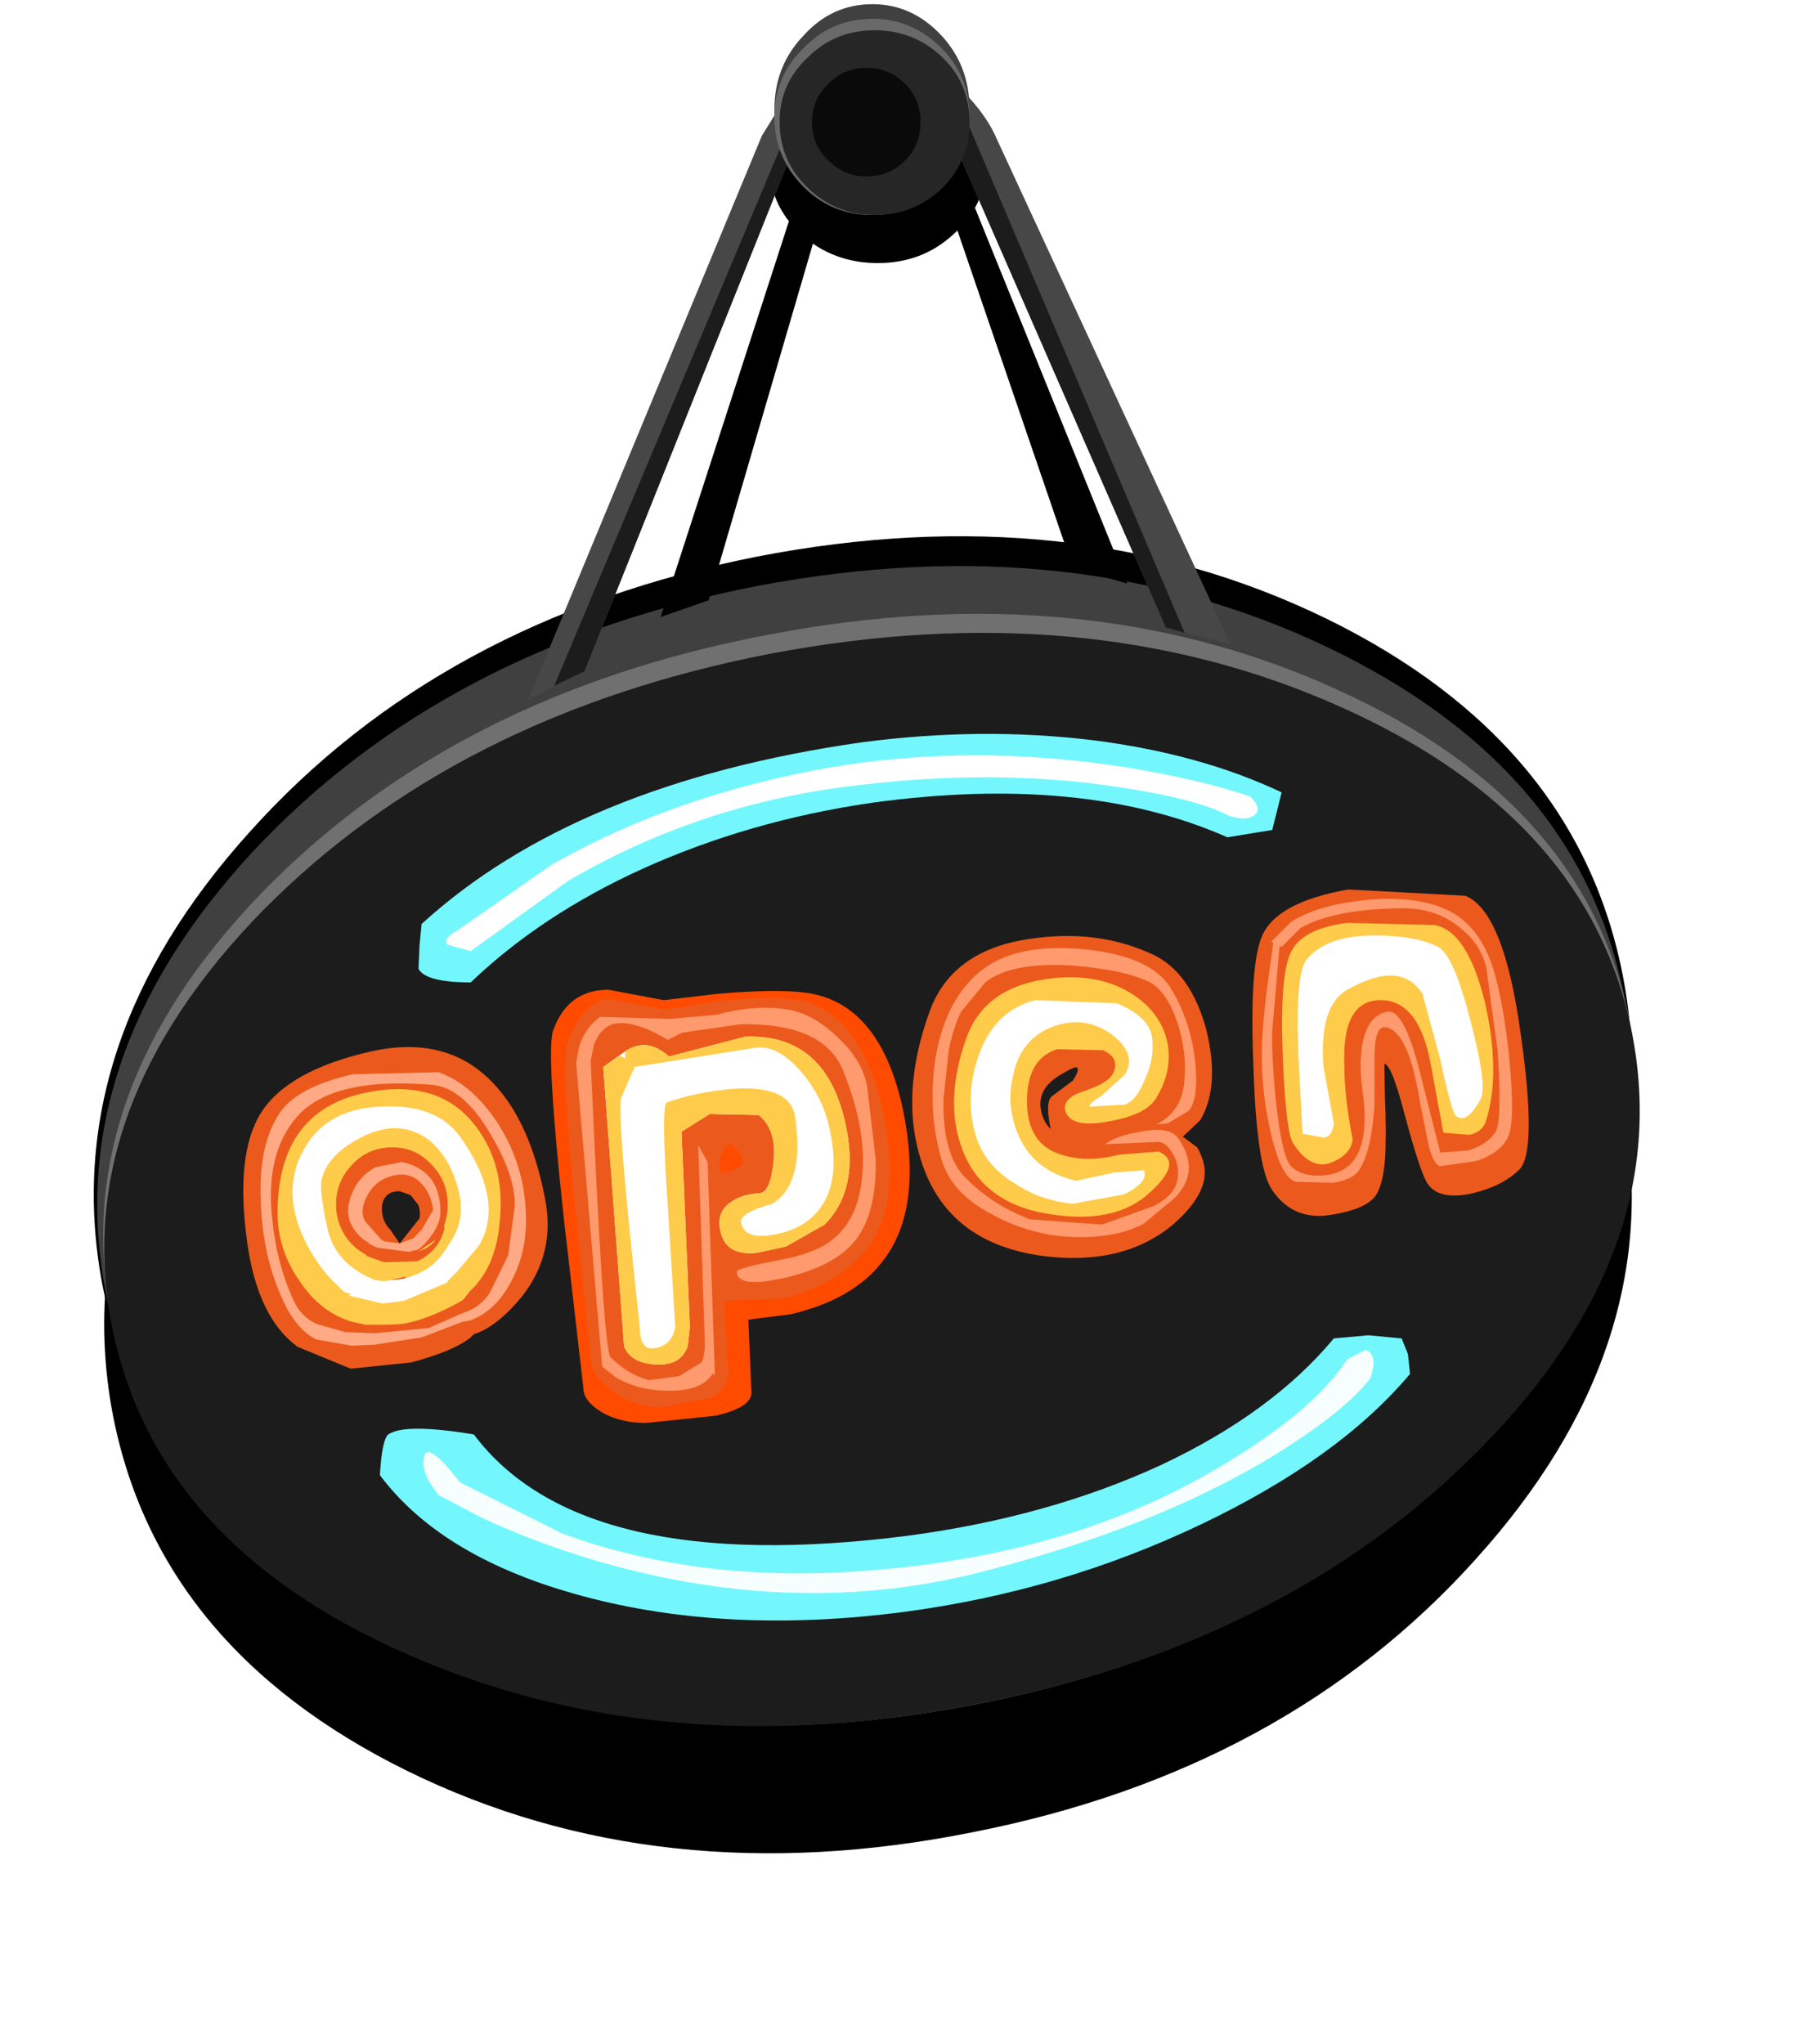 <?xml version="1.0" encoding="UTF-8" standalone="no"?>
<svg xmlns:xlink="http://www.w3.org/1999/xlink" height="97.9px" width="87.0px" xmlns="http://www.w3.org/2000/svg">
  <g transform="matrix(1.0, 0.0, 0.0, 1.0, 0.0, 0.0)">
    <use height="56.9" transform="matrix(1.0, 0.0, 0.0, 1.0, 4.5, 25.7)" width="73.7" xlink:href="#sprite0"/>
    <use height="56.9" transform="matrix(1.0, 0.0, 0.0, 1.0, 5.0, 31.9)" width="73.2" xlink:href="#sprite1"/>
    <use height="9.6" transform="matrix(1.0, 0.0, 0.0, 1.0, 36.85, 3.0)" width="10.4" xlink:href="#sprite2"/>
    <use height="53.2" transform="matrix(1.0, 0.0, 0.0, 1.0, 6.4, 31.75)" width="71.4" xlink:href="#sprite3"/>
    <use height="80.15" transform="matrix(1.0, 0.0, 0.0, 1.0, 4.65, 2.5)" width="73.9" xlink:href="#shape2"/>
    <use height="20.75" transform="matrix(1.0, 0.0, 0.0, 1.0, 26.4, 47.4)" width="17.2" xlink:href="#sprite4"/>
    <use height="28.95" transform="matrix(1.0, 0.0, 0.0, 1.0, 18.4, 47.8)" width="48.5" xlink:href="#shape4"/>
    <use height="13.65" transform="matrix(1.0, 0.0, 0.0, 1.0, 18.2, 63.95)" width="49.35" xlink:href="#sprite5"/>
    <use height="11.65" transform="matrix(1.0, 0.0, 0.0, 1.0, 20.3, 64.65)" width="45.5" xlink:href="#shape6"/>
    <use height="11.9" transform="matrix(1.0, 0.0, 0.0, 1.0, 20.0, 35.15)" width="41.4" xlink:href="#sprite6"/>
    <use height="11.2" transform="matrix(1.0, 0.0, 0.0, 1.0, 20.35, 35.5)" width="40.9" xlink:href="#shape8"/>
    <use height="15.5" transform="matrix(1.0, 0.0, 0.0, 1.0, 11.65, 50.15)" width="14.6" xlink:href="#sprite7"/>
    <use height="14.45" transform="matrix(1.0, 0.0, 0.0, 1.0, 12.0, 50.7)" width="13.7" xlink:href="#shape10"/>
    <use height="15.4" transform="matrix(1.0, 0.0, 0.0, 1.0, 43.7, 44.85)" width="14.35" xlink:href="#sprite8"/>
    <use height="15.0" transform="matrix(1.0, 0.0, 0.0, 1.0, 44.0, 45.0)" width="13.9" xlink:href="#shape12"/>
    <use height="15.9" transform="matrix(1.0, 0.0, 0.0, 1.0, 60.0, 42.35)" width="13.25" xlink:href="#sprite9"/>
    <use height="57.25" transform="matrix(1.0, 0.0, 0.0, 1.0, 26.55, 0.2)" width="46.5" xlink:href="#shape14"/>
    <use height="20.05" transform="matrix(1.0, 0.0, 0.0, 1.0, 31.65, 9.5)" width="7.55" xlink:href="#sprite10"/>
    <use height="19.25" transform="matrix(1.0, 0.0, 0.0, 1.0, 45.7, 8.7)" width="8.3" xlink:href="#sprite11"/>
    <use height="48.0" transform="matrix(1.0, 0.0, 0.0, 1.0, -2.0, 64.0)" width="90.0" xlink:href="#shape17"/>
    <use height="0.0" id="price_tag_pt" transform="matrix(1.0, 0.0, 0.0, 1.0, 43.5, 88.45)" width="0.0" xlink:href="#sprite12"/>
  </g>
  <defs>
    <g id="sprite0" transform="matrix(1.0, 0.0, 0.0, 1.0, -35.95, -35.95)">
      <use height="53.2" transform="matrix(1.032, 0.0, 0.0, 1.069, 35.96, 35.95)" width="71.4" xlink:href="#shape0"/>
    </g>
    <g id="shape0" transform="matrix(1.0, 0.0, 0.0, 1.0, -36.0, -35.95)">
      <path d="M100.1 75.95 Q91.2 85.45 76.55 88.2 61.95 91.0 50.15 85.45 38.4 79.9 36.35 69.3 34.35 58.65 43.25 49.15 52.1 39.65 66.75 36.85 81.4 34.1 93.15 39.6 104.95 45.15 107.0 55.8 109.05 66.45 100.1 75.95" fill="#000000" fill-rule="evenodd" stroke="none"/>
    </g>
    <g id="sprite1" transform="matrix(1.0, 0.0, 0.0, 1.0, -36.0, -35.95)">
      <use height="53.2" transform="matrix(1.025, 0.0, 0.0, 1.069, 36.008, 35.95)" width="71.4" xlink:href="#shape0"/>
    </g>
    <g id="sprite2" transform="matrix(1.0, 0.0, 0.0, 1.0, -36.0, -36.0)">
      <use height="9.6" transform="matrix(1.0, 0.0, 0.0, 1.0, 36.0, 36.0)" width="10.4" xlink:href="#shape1"/>
    </g>
    <g id="shape1" transform="matrix(1.0, 0.0, 0.0, 1.0, -36.0, -36.0)">
      <path d="M46.4 40.8 Q46.4 42.8 44.85 44.2 43.35 45.6 41.2 45.6 39.05 45.6 37.5 44.2 36.0 42.8 36.0 40.8 36.0 38.8 37.5 37.4 39.05 36.0 41.2 36.0 43.35 36.0 44.85 37.4 46.4 38.8 46.4 40.8" fill="#000000" fill-rule="evenodd" stroke="none"/>
    </g>
    <g id="sprite3" transform="matrix(1.0, 0.0, 0.0, 1.0, -36.0, -35.95)">
      <use height="53.2" transform="matrix(1.0, 0.0, 0.0, 1.0, 36.0, 35.95)" width="71.4" xlink:href="#shape0"/>
    </g>
    <g id="shape2" transform="matrix(1.0, 0.0, 0.0, 1.0, -4.65, -2.5)">
      <path d="M5.05 61.8 Q2.95 50.7 12.1 40.8 21.3 30.95 36.35 28.05 51.45 25.2 63.6 31.0 75.75 36.8 77.85 47.9 80.0 59.0 70.85 68.9 61.7 78.75 46.6 81.65 31.55 84.55 19.35 78.7 7.2 72.9 5.05 61.8" fill="#404040" fill-rule="evenodd" stroke="none"/>
      <path d="M5.3 62.95 Q3.3 52.35 12.5 42.8 21.75 33.25 36.8 30.4 51.9 27.5 64.0 33.0 76.1 38.45 78.1 49.05 80.15 59.7 70.9 69.25 61.7 78.75 46.6 81.65 31.5 84.55 19.45 79.05 7.35 73.6 5.3 62.95" fill="#707070" fill-rule="evenodd" stroke="none"/>
      <path d="M5.35 63.45 Q3.35 53.05 12.6 43.6 21.9 34.2 36.95 31.3 52.05 28.45 64.1 33.8 76.2 39.15 78.2 49.55 80.2 59.95 70.95 69.35 61.7 78.75 46.6 81.65 31.55 84.55 19.45 79.2 7.4 73.9 5.35 63.45" fill="#1c1c1c" fill-rule="evenodd" stroke="none"/>
      <path d="M42.05 4.55 Q40.25 4.55 38.9 6.0 L37.9 7.4 28.0 32.15 25.3 33.5 36.5 6.5 37.8 4.4 Q39.5 2.3 41.8 2.5 44.55 2.7 46.45 4.7 47.35 5.7 47.75 6.65 L58.95 30.85 55.85 30.05 45.95 7.4 45.1 6.0 Q43.85 4.55 42.05 4.55" fill="#474747" fill-rule="evenodd" stroke="none"/>
    </g>
    <g id="sprite4" transform="matrix(1.0, 0.0, 0.0, 1.0, -36.0, -36.0)">
      <use height="20.75" transform="matrix(1.0, 0.0, 0.0, 1.0, 36.0, 36.0)" width="17.2" xlink:href="#shape3"/>
    </g>
    <g id="shape3" transform="matrix(1.0, 0.0, 0.0, 1.0, -36.0, -36.0)">
      <path d="M48.25 36.15 Q51.75 36.65 52.85 41.7 53.85 46.55 51.85 49.05 50.45 50.85 47.45 51.55 L45.45 51.8 45.6 55.3 Q45.6 56.0 43.9 56.4 L40.55 56.75 Q39.35 56.75 38.45 56.25 37.55 55.7 37.55 55.1 L36.6 46.85 Q35.75 38.95 36.1 37.95 36.8 36.0 38.75 36.0 L41.4 36.5 43.95 36.2 Q46.8 35.95 48.25 36.15" fill="#ff4b00" fill-rule="evenodd" stroke="none"/>
    </g>
    <g id="shape4" transform="matrix(1.0, 0.0, 0.0, 1.0, -18.4, -47.8)">
      <path d="M38.5 47.95 Q41.3 48.7 42.3 53.25 43.25 57.65 41.5 59.85 40.2 61.5 37.45 62.2 L34.7 62.3 34.9 65.8 Q34.9 66.5 34.05 66.95 L31.65 67.4 Q30.35 67.4 29.25 66.55 28.3 65.75 28.3 65.1 L27.55 57.8 Q26.85 50.8 27.2 49.9 28.0 47.85 29.25 47.85 L31.8 48.35 34.4 47.95 Q37.2 47.65 38.5 47.95 M34.5 56.2 L34.9 56.1 Q35.85 55.85 35.5 55.3 L34.95 54.7 34.55 55.25 Q34.45 55.4 34.5 56.2" fill="#eb5a1c" fill-rule="evenodd" stroke="none"/>
      <path d="M32.05 50.6 L35.7 49.65 Q39.55 49.5 40.5 53.8 41.2 56.95 39.5 58.65 L37.65 59.7 36.25 60.0 Q34.85 60.15 34.55 59.1 34.25 58.05 35.05 57.55 35.55 57.2 36.35 57.15 36.9 57.15 37.05 55.7 37.25 54.15 36.35 53.4 L34.0 53.35 32.65 54.2 33.05 63.55 32.95 64.45 Q32.65 65.4 31.45 65.35 30.25 65.3 29.9 64.5 L28.9 51.1 29.95 50.35 Q31.0 49.65 32.05 50.6" fill="#ffffff" fill-rule="evenodd" stroke="none"/>
      <path d="M31.95 52.8 Q33.35 52.3 35.1 52.15 37.9 51.95 38.1 53.55 38.55 56.7 37.0 57.65 35.4 58.1 35.5 58.55 35.65 59.35 36.95 59.15 38.25 58.95 39.0 58.2 40.35 56.85 39.75 54.1 39.45 52.6 38.4 51.35 37.2 49.95 36.05 50.2 L30.4 51.1 29.75 52.6 Q29.55 53.55 30.65 63.55 30.65 64.75 31.45 64.55 32.2 64.4 32.35 63.55 L32.0 57.9 Q31.65 52.9 31.95 52.8 M32.05 50.6 L35.7 49.65 Q39.55 49.5 40.5 53.8 41.2 56.95 39.5 58.65 L37.65 59.7 36.25 60.0 Q34.85 60.15 34.55 59.1 34.25 58.05 35.05 57.55 35.55 57.2 36.35 57.15 36.9 57.15 37.05 55.7 37.25 54.15 36.35 53.4 L34.0 53.35 32.65 54.2 33.05 63.55 32.95 64.45 Q32.65 65.4 31.45 65.35 30.25 65.3 29.9 64.5 L28.9 51.1 29.7 50.55 29.95 50.7 29.95 50.35 Q31.0 49.65 32.05 50.6" fill="#ffcb4a" fill-rule="evenodd" stroke="none"/>
      <path d="M35.5 49.05 L31.7 49.6 33.65 48.8 Q35.95 48.05 37.75 48.35 38.95 48.55 40.1 49.65 41.35 50.8 41.55 52.1 L41.95 55.5 Q42.0 57.75 41.25 59.0 40.4 60.5 37.8 61.15 35.3 61.75 35.3 60.9 35.3 60.75 37.05 60.4 39.1 60.05 39.9 59.35 41.1 58.4 41.3 56.4 41.55 54.15 40.4 51.3 39.5 49.0 35.5 49.05" fill="#ff996e" fill-rule="evenodd" stroke="none"/>
      <path d="M32.05 48.8 L34.35 48.6 32.0 49.8 Q30.3 48.8 29.35 49.05 28.75 49.25 28.45 50.05 L28.3 50.8 Q28.9 64.65 29.25 65.0 30.1 65.85 31.1 66.1 L32.55 65.9 33.6 65.25 Q33.95 64.8 33.75 60.2 L34.2 65.7 Q33.65 66.7 31.75 66.6 30.55 66.55 29.55 66.0 L28.85 65.45 27.6 50.9 27.75 50.1 Q28.05 49.2 28.75 48.7 L32.05 48.8" fill="#ff996e" fill-rule="evenodd" stroke="none"/>
      <path d="M33.8 65.25 L33.45 54.85 33.9 55.65 34.25 65.9 33.8 65.25" fill="#ff996e" fill-rule="evenodd" stroke="none"/>
      <path d="M18.4 69.75 Q18.5 69.25 19.0 68.9 19.45 68.55 19.95 68.55 L21.05 68.7 Q23.65 72.15 29.9 73.65 36.15 75.2 43.75 74.2 50.45 73.3 56.1 70.65 61.6 68.0 64.5 64.4 65.6 64.05 66.3 64.4 66.7 64.6 66.9 65.3 63.5 69.4 57.35 72.35 51.0 75.4 43.55 76.35 35.15 77.45 28.2 75.6 21.4 73.75 18.4 69.75" fill="#73f7fc" fill-rule="evenodd" stroke="none"/>
    </g>
    <g id="sprite5" transform="matrix(1.0, 0.0, 0.0, 1.0, -36.0, -36.05)">
      <use height="13.65" transform="matrix(1.0, 0.0, 0.0, 1.0, 36.0, 36.05)" width="49.35" xlink:href="#shape5"/>
    </g>
    <g id="shape5" transform="matrix(1.0, 0.0, 0.0, 1.0, -36.0, -36.05)">
      <path d="M84.95 36.2 L85.25 36.95 85.35 37.9 Q81.95 41.95 75.35 45.1 68.65 48.3 61.1 49.3 52.65 50.4 45.75 48.55 39.0 46.75 36.0 42.75 36.1 41.05 36.4 40.8 37.2 40.25 40.5 40.8 45.65 47.65 61.3 45.65 68.05 44.75 73.45 42.25 78.75 39.75 81.7 36.2 L83.35 36.05 84.95 36.2" fill="#73f7fc" fill-rule="evenodd" stroke="none"/>
    </g>
    <g id="shape6" transform="matrix(1.0, 0.0, 0.0, 1.0, -20.3, -64.65)">
      <path d="M20.35 69.65 Q20.5 69.3 21.3 70.1 L22.05 71.0 26.95 73.45 Q33.4 75.8 41.15 75.25 51.5 74.55 58.85 70.0 62.55 67.75 64.15 65.65 L64.55 65.1 65.4 64.65 Q66.05 64.85 65.65 66.0 64.6 67.4 61.75 69.25 56.05 72.95 47.15 75.25 38.3 77.55 28.75 74.8 25.8 73.95 23.1 72.7 L21.0 71.6 20.55 70.95 Q20.15 70.2 20.35 69.65" fill="#f6fffe" fill-rule="evenodd" stroke="none"/>
    </g>
    <g id="sprite6" transform="matrix(1.0, 0.0, 0.0, 1.0, -36.0, -36.0)">
      <use height="11.9" transform="matrix(1.0, 0.0, 0.0, 1.0, 36.0, 36.0)" width="41.4" xlink:href="#shape7"/>
    </g>
    <g id="shape7" transform="matrix(1.0, 0.0, 0.0, 1.0, -36.0, -36.0)">
      <path d="M57.3 36.4 Q63.0 35.65 68.35 36.3 73.5 36.95 77.4 38.8 L76.95 40.6 74.8 40.95 Q67.9 37.9 57.75 39.3 51.9 40.15 46.8 42.45 41.95 44.65 38.55 47.9 36.4 47.9 36.05 47.25 L36.1 46.1 36.2 45.1 Q43.6 38.35 57.3 36.4" fill="#73f7fc" fill-rule="evenodd" stroke="none"/>
    </g>
    <g id="shape8" transform="matrix(1.0, 0.0, 0.0, 1.0, -20.35, -35.5)">
      <path d="M20.4 46.05 Q20.25 45.8 20.45 45.2 L20.6 44.45 Q27.85 37.85 41.35 35.9 47.1 35.15 52.3 35.75 57.35 36.4 61.25 38.25 L60.7 39.35 Q60.3 39.75 58.75 39.85 51.6 36.75 41.7 38.1 35.8 38.95 30.6 41.3 25.6 43.5 22.2 46.7 20.65 46.7 20.4 46.05" fill="#73f7fc" fill-rule="evenodd" stroke="none"/>
      <path d="M22.0 44.5 L26.45 41.4 Q32.35 38.05 39.8 36.75 46.6 35.6 53.95 36.75 57.6 37.35 59.9 38.15 60.55 38.8 60.0 39.1 59.65 39.3 58.95 39.1 L58.3 38.8 Q56.65 38.15 53.6 37.7 47.5 36.75 40.35 37.7 33.25 38.65 27.2 42.2 L22.55 45.55 21.45 45.25 Q21.25 45.05 21.6 44.75 L22.0 44.5" fill="#ffffff" fill-rule="evenodd" stroke="none"/>
    </g>
    <g id="sprite7" transform="matrix(1.0, 0.0, 0.0, 1.0, -36.0, -36.0)">
      <use height="15.5" transform="matrix(1.0, 0.0, 0.0, 1.0, 36.0, 36.0)" width="14.6" xlink:href="#shape9"/>
    </g>
    <g id="shape9" transform="matrix(1.0, 0.0, 0.0, 1.0, -36.0, -36.0)">
      <path d="M50.45 43.2 Q51.0 45.85 49.35 47.95 48.15 49.4 47.05 49.75 L46.9 49.9 Q46.1 50.55 44.05 51.1 L41.15 51.4 38.6 50.35 Q36.7 48.95 36.2 45.4 35.6 41.15 36.85 39.15 38.15 37.1 42.15 36.2 45.8 35.4 48.0 37.75 49.75 39.6 50.45 43.2 M43.3 42.4 Q42.45 42.4 42.05 43.2 41.7 43.95 42.15 44.4 L43.4 46.0 43.95 45.35 44.9 44.2 43.95 43.0 43.3 42.4" fill="#eb5a1c" fill-rule="evenodd" stroke="none"/>
    </g>
    <g id="shape10" transform="matrix(1.0, 0.0, 0.0, 1.0, -12.0, -50.7)">
      <path d="M17.75 50.9 Q21.15 50.15 23.25 52.35 24.9 54.05 25.55 57.4 26.05 59.9 24.85 61.8 23.85 63.3 22.2 63.9 L20.2 63.95 19.55 63.6 19.05 64.25 17.95 65.05 16.85 65.0 14.45 64.05 Q12.7 62.75 12.2 59.45 11.65 55.5 12.8 53.65 14.05 51.7 17.75 50.9 M19.7 57.25 L19.15 57.05 Q18.4 57.05 18.3 57.75 18.25 58.45 18.7 58.9 L19.15 59.55 20.1 58.35 Q20.2 57.65 19.7 57.25" fill="#eb5a1c" fill-rule="evenodd" stroke="none"/>
      <path d="M20.65 55.75 Q19.9 54.95 18.8 54.95 17.65 54.95 16.9 55.75 16.1 56.55 16.1 57.7 16.1 58.6 16.65 59.35 17.2 60.05 18.05 60.3 L18.55 60.8 Q18.9 61.15 18.65 61.85 18.4 62.55 17.7 62.9 17.0 63.2 16.85 63.3 15.35 62.85 14.35 61.35 13.3 59.85 13.3 58.1 13.3 52.75 18.35 52.2 21.25 51.9 22.8 53.95 24.2 55.8 23.95 58.4 23.75 61.25 21.75 62.4 L20.65 62.35 Q19.9 62.2 19.5 61.4 19.3 60.95 19.5 60.3 L20.9 59.35 Q21.45 58.65 21.45 57.7 21.45 56.55 20.65 55.75" fill="#ffcb4a" fill-rule="evenodd" stroke="none"/>
      <path d="M15.4 56.55 Q15.3 57.05 15.7 58.9 16.1 60.55 17.95 61.3 L17.4 61.85 Q16.95 62.1 16.45 61.85 L16.1 61.5 Q15.3 60.75 14.7 59.6 13.5 57.3 14.4 55.35 15.45 53.1 18.25 53.0 20.9 52.85 22.05 54.45 24.2 57.5 22.95 59.65 L21.9 60.9 21.3 61.5 Q20.55 61.85 20.35 61.3 L20.15 60.75 21.25 59.9 Q22.25 58.8 22.05 57.4 21.7 55.55 20.55 54.6 19.15 53.55 17.35 54.45 15.65 55.3 15.4 56.55" fill="#ffffff" fill-rule="evenodd" stroke="none"/>
      <path d="M14.05 53.7 Q12.7 55.45 13.05 58.45 13.25 60.5 14.05 62.25 14.4 63.05 15.15 63.4 L16.55 63.8 17.7 63.6 Q18.15 63.4 18.3 63.7 18.45 64.0 18.05 64.25 L16.85 64.45 15.15 64.15 Q14.15 63.65 13.5 62.15 12.6 60.15 12.5 57.7 12.35 54.85 13.4 53.3 14.25 52.05 16.9 51.45 L21.0 51.35 Q22.6 51.9 23.85 53.8 25.2 55.9 25.2 58.45 25.2 60.05 24.5 61.35 23.75 62.8 22.5 63.25 L21.05 63.45 Q20.2 63.4 20.35 63.15 L21.65 63.0 Q22.95 62.8 23.5 61.85 L24.35 60.1 24.65 57.85 Q24.75 56.45 23.55 54.4 22.2 52.05 20.65 51.95 15.65 51.55 14.05 53.7" fill="#ffa985" fill-rule="evenodd" stroke="none"/>
      <path d="M18.85 56.3 Q18.0 56.5 17.6 57.25 17.2 58.0 17.5 58.5 L18.25 59.35 Q18.65 59.75 18.4 60.0 L17.4 59.35 Q16.45 58.55 16.75 57.5 17.05 56.4 18.0 55.9 L19.25 55.65 Q21.1 56.05 21.1 58.05 21.1 58.7 20.45 59.45 19.8 60.2 19.7 59.65 19.65 59.4 20.2 58.9 L20.75 57.95 Q20.65 57.2 20.25 56.75 19.7 56.1 18.85 56.3" fill="#ffa985" fill-rule="evenodd" stroke="none"/>
      <path d="M17.95 61.3 L18.3 61.35 19.3 61.25 Q20.15 61.05 20.8 60.45 L21.5 61.5 Q19.55 62.55 18.65 62.5 L16.7 62.05 17.95 61.3" fill="#ffffff" fill-rule="evenodd" stroke="none"/>
      <path d="M17.15 62.3 L17.75 62.5 19.35 62.3 21.95 61.2 22.5 61.85 Q21.45 63.35 19.6 63.45 L17.55 63.45 16.85 63.3 17.15 62.3" fill="#ffcb4a" fill-rule="evenodd" stroke="none"/>
      <path d="M17.95 61.3 L17.55 60.15 18.85 60.25 Q19.6 60.4 20.75 59.7 L21.75 59.1 Q21.1 60.6 19.9 61.05 L18.45 61.35 17.95 61.3" fill="#ffcb4a" fill-rule="evenodd" stroke="none"/>
      <path d="M17.4 65.0 L18.95 63.65 22.6 63.65 20.4 64.55 18.3 65.0 17.4 65.0" fill="#eb5a1c" fill-rule="evenodd" stroke="none"/>
      <path d="M16.85 64.45 L16.75 63.85 17.6 63.85 19.35 63.7 21.45 63.15 22.95 63.0 20.2 64.05 17.95 64.4 16.85 64.45" fill="#ffa985" fill-rule="evenodd" stroke="none"/>
      <path d="M20.55 63.6 L18.0 63.85 16.55 63.8 17.3 63.55 19.3 63.4 Q20.55 63.2 22.3 62.2 L22.8 62.6 20.55 63.6" fill="#eb5a1c" fill-rule="evenodd" stroke="none"/>
      <path d="M18.15 59.3 L18.4 59.45 19.15 59.55 20.2 59.15 20.35 59.55 Q19.55 60.2 18.7 60.0 L17.85 59.7 17.65 59.55 18.15 59.3" fill="#ffa985" fill-rule="evenodd" stroke="none"/>
      <path d="M19.55 59.95 Q20.5 60.0 20.95 59.25 L21.2 58.5 21.3 58.8 Q21.05 59.9 20.0 60.4 L18.4 60.45 17.55 60.15 17.65 59.55 18.05 59.75 19.55 59.95" fill="#eb5a1c" fill-rule="evenodd" stroke="none"/>
    </g>
    <g id="sprite8" transform="matrix(1.0, 0.0, 0.0, 1.0, -36.0, -36.0)">
      <use height="15.4" transform="matrix(1.0, 0.0, 0.0, 1.0, 36.0, 36.0)" width="14.35" xlink:href="#shape11"/>
    </g>
    <g id="shape11" transform="matrix(1.0, 0.0, 0.0, 1.0, -36.0, -36.0)">
      <path d="M47.5 36.85 Q49.35 37.7 50.1 40.5 50.75 43.2 49.8 44.8 L48.9 45.65 49.7 46.25 Q50.7 47.85 48.55 49.75 46.15 51.8 42.25 51.3 37.8 50.7 36.5 46.95 35.35 43.65 36.85 39.55 37.95 36.6 41.75 36.1 44.9 35.65 47.5 36.85 M43.05 42.6 Q41.75 43.35 42.05 44.55 42.2 45.15 42.75 45.6 L42.65 45.3 Q42.35 43.9 42.7 43.65 L43.7 42.9 Q44.4 41.8 43.05 42.6" fill="#eb5a1c" fill-rule="evenodd" stroke="none"/>
    </g>
    <g id="shape12" transform="matrix(1.0, 0.0, 0.0, 1.0, -44.0, -45.0)">
      <path d="M57.35 54.95 Q58.3 56.5 56.2 58.35 53.9 60.4 50.1 59.9 45.75 59.3 44.45 55.65 43.35 52.45 44.8 48.45 45.9 45.6 49.6 45.1 52.65 44.7 55.2 45.85 57.0 46.7 57.65 49.4 58.3 52.05 57.4 53.55 L56.55 54.35 57.35 54.95 M50.55 54.25 L50.45 54.05 Q50.2 52.7 50.5 52.45 L51.5 51.7 Q52.15 50.65 50.85 51.45 49.6 52.15 49.9 53.3 50.05 53.9 50.55 54.25" fill="#eb5a1c" fill-rule="evenodd" stroke="none"/>
      <path d="M55.5 55.15 Q56.7 55.65 55.1 57.1 53.45 58.65 50.3 58.15 47.0 57.65 46.05 54.9 45.25 52.65 46.3 49.7 47.15 47.35 50.05 46.9 52.7 46.5 54.45 47.75 55.7 48.65 55.95 50.05 56.15 51.4 55.35 52.65 54.85 53.4 53.15 53.7 51.35 54.05 51.05 53.25 50.85 52.65 51.8 52.3 53.05 51.9 53.3 51.45 53.7 50.7 52.85 50.3 L50.65 50.25 Q49.2 50.7 49.2 52.75 49.2 54.8 50.85 55.3 52.1 55.7 53.6 55.3 L55.5 55.15" fill="#ffcb4a" fill-rule="evenodd" stroke="none"/>
      <path d="M54.8 56.05 Q55.05 56.6 53.85 57.2 L51.4 57.65 Q49.85 57.5 48.65 56.7 47.2 55.85 46.75 54.4 46.2 52.6 46.85 50.65 47.6 48.4 49.6 47.9 L53.5 48.05 Q55.1 48.7 55.2 49.75 55.3 50.75 54.85 51.7 54.45 52.7 53.9 52.9 L52.2 53.0 Q52.2 52.8 52.75 52.5 L53.9 51.45 Q54.5 50.45 53.2 49.5 51.9 48.6 50.35 49.2 48.9 49.8 48.55 51.45 48.2 52.8 48.7 54.15 49.4 56.05 51.55 56.55 L53.4 56.15 54.8 56.05" fill="#ffffff" fill-rule="evenodd" stroke="none"/>
      <path d="M55.1 47.05 Q53.9 46.45 51.45 46.25 48.45 46.05 47.2 47.05 L46.05 48.45 Q45.7 49.1 45.45 50.3 L45.2 52.65 Q45.15 55.25 46.2 56.35 47.5 57.7 49.35 58.4 L52.8 58.65 55.3 57.75 Q56.25 57.25 56.4 56.55 56.55 55.8 56.15 55.2 55.8 54.6 55.3 54.7 L52.95 54.8 Q53.45 54.4 54.65 54.2 56.1 53.9 56.5 54.6 57.5 56.1 56.3 57.35 L54.8 58.6 Q53.6 59.25 51.75 59.25 49.55 59.25 47.6 58.2 45.55 57.15 45.1 55.5 44.5 53.5 44.75 51.15 45.1 48.3 46.65 46.8 48.3 45.15 51.8 45.45 55.15 45.75 56.1 47.35 57.0 48.8 57.25 50.75 57.45 52.6 56.95 53.2 L55.95 53.8 55.4 53.85 Q56.7 53.2 56.75 51.6 56.85 50.35 56.4 48.95 55.9 47.5 55.1 47.05" fill="#ff996e" fill-rule="evenodd" stroke="none"/>
    </g>
    <g id="sprite9" transform="matrix(1.0, 0.0, 0.0, 1.0, -36.0, -36.0)">
      <use height="15.9" transform="matrix(1.0, 0.0, 0.0, 1.0, 36.0, 36.0)" width="13.25" xlink:href="#shape13"/>
    </g>
    <g id="shape13" transform="matrix(1.0, 0.0, 0.0, 1.0, -36.0, -36.0)">
      <path d="M40.6 36.25 L46.2 36.55 Q48.05 37.3 48.85 43.15 49.65 48.75 48.8 49.65 48.0 50.45 46.55 50.8 44.95 51.15 44.4 50.35 44.05 49.85 43.3 47.05 42.65 44.55 42.3 44.6 L42.35 47.05 Q42.5 49.75 42.0 50.75 41.65 51.5 39.95 51.8 38.0 52.2 36.95 50.65 36.2 49.6 36.05 44.75 35.85 39.95 36.45 38.5 37.15 36.85 40.6 36.25" fill="#eb5a1c" fill-rule="evenodd" stroke="none"/>
    </g>
    <g id="shape14" transform="matrix(1.0, 0.0, 0.0, 1.0, -26.55, -0.2)">
      <path d="M64.65 42.75 L70.1 43.05 Q71.85 43.75 72.7 49.25 73.45 54.55 72.6 55.4 71.85 56.15 70.4 56.45 68.9 56.75 68.35 56.05 68.0 55.55 67.3 52.6 66.65 49.95 66.3 50.0 L66.35 52.65 Q66.5 55.5 66.0 56.4 65.65 57.1 64.0 57.4 62.1 57.75 61.1 56.3 60.4 55.3 60.25 50.75 60.1 46.25 60.65 44.9 61.3 43.35 64.65 42.75" fill="#eb5a1c" fill-rule="evenodd" stroke="none"/>
      <path d="M64.55 44.2 L68.7 44.3 Q70.3 44.55 71.15 48.05 71.9 51.4 71.2 53.65 71.05 54.2 70.4 54.35 L69.15 54.25 68.55 51.0 Q68.0 47.95 66.2 47.9 64.3 47.85 64.4 50.95 64.4 52.55 64.8 54.55 64.75 55.25 63.85 55.65 62.8 56.1 61.95 54.75 61.6 54.25 61.45 50.5 61.3 46.5 61.9 45.5 62.5 44.45 64.55 44.2" fill="#ffcb4a" fill-rule="evenodd" stroke="none"/>
      <path d="M69.0 50.75 L68.15 47.6 Q67.1 45.95 64.55 47.4 63.2 48.15 63.4 51.05 L63.9 53.8 Q63.8 54.6 63.25 54.45 L62.4 54.3 62.2 50.5 Q62.05 46.6 62.6 45.95 63.55 44.8 65.85 44.8 67.8 44.8 68.9 45.35 69.65 45.75 70.45 48.9 71.25 51.95 70.95 52.6 70.3 53.85 69.75 53.45 69.55 53.3 69.0 50.75" fill="#ffffff" fill-rule="evenodd" stroke="none"/>
      <path d="M66.2 43.05 Q68.4 43.0 69.65 43.75 70.8 44.45 71.4 46.0 71.95 47.45 72.3 50.6 72.6 53.7 72.25 54.45 71.9 55.2 70.75 55.6 L69.0 55.85 Q68.7 55.8 68.45 54.9 L68.05 52.9 Q67.5 49.4 66.4 49.2 65.9 49.1 65.85 50.4 L65.85 52.9 Q65.7 55.2 65.1 56.05 64.8 56.5 63.85 56.65 L62.1 56.6 Q61.4 56.45 60.9 54.35 60.45 52.45 60.45 50.55 60.45 49.2 60.75 46.95 L61.0 45.15 60.9 45.1 61.85 44.15 Q63.35 43.2 66.2 43.05 M69.9 44.4 Q68.75 43.45 67.05 43.5 63.85 43.55 62.3 44.45 L61.4 45.35 61.3 45.3 61.0 48.8 Q60.85 49.75 61.1 52.5 61.4 55.4 61.85 55.85 62.35 56.35 63.3 56.3 64.2 56.25 64.7 55.75 65.6 54.85 65.3 52.4 65.1 51.2 65.25 50.1 65.5 48.6 66.5 48.45 67.3 48.35 68.1 51.65 L69.0 55.2 70.35 55.1 Q71.4 54.75 71.7 54.1 71.95 53.4 71.75 50.35 L71.2 46.3 Q70.9 45.15 69.9 44.4" fill="#ff996e" fill-rule="evenodd" stroke="none"/>
      <path d="M45.95 7.4 L45.1 6.0 Q43.85 4.55 42.05 4.55 40.25 4.55 38.9 6.0 L37.9 7.4 28.0 32.15 26.55 32.85 37.9 5.85 38.9 4.45 Q40.2 3.1 41.8 3.25 43.45 3.4 45.1 4.75 L46.45 6.1 56.75 30.3 55.85 30.05 45.95 7.4" fill="#1c1c1c" fill-rule="evenodd" stroke="none"/>
      <path d="M46.45 5.25 Q46.45 7.35 45.1 8.85 43.7 10.3 41.8 10.3 39.85 10.3 38.5 8.85 37.1 7.35 37.1 5.25 37.1 3.15 38.5 1.7 39.85 0.2 41.8 0.2 43.7 0.2 45.1 1.7 46.45 3.15 46.45 5.25" fill="#404040" fill-rule="evenodd" stroke="none"/>
      <path d="M46.45 5.6 Q46.45 7.55 45.1 8.95 43.7 10.3 41.8 10.3 39.85 10.3 38.5 8.95 37.1 7.55 37.1 5.6 37.1 3.65 38.5 2.3 39.85 0.9 41.8 0.9 43.7 0.9 45.1 2.3 46.45 3.65 46.45 5.6" fill="#696969" fill-rule="evenodd" stroke="none"/>
      <path d="M46.45 5.85 Q46.45 7.7 45.15 9.0 43.8 10.3 41.9 10.3 40.05 10.3 38.7 9.0 37.35 7.7 37.35 5.85 37.35 4.0 38.7 2.75 40.0 1.45 41.9 1.45 43.8 1.45 45.15 2.75 46.45 4.0 46.45 5.85" fill="#262626" fill-rule="evenodd" stroke="none"/>
      <path d="M44.1 5.85 Q44.1 6.95 43.35 7.7 42.6 8.45 41.5 8.45 40.45 8.45 39.7 7.7 38.9 6.95 38.9 5.85 38.9 4.75 39.7 4.0 40.45 3.25 41.5 3.25 42.6 3.25 43.35 4.0 44.1 4.75 44.1 5.85" fill="#0a0a0a" fill-rule="evenodd" stroke="none"/>
    </g>
    <g id="sprite10" transform="matrix(1.0, 0.0, 0.0, 1.0, -36.0, -36.0)">
      <use height="20.05" transform="matrix(1.0, 0.0, 0.0, 1.0, 36.0, 36.0)" width="7.55" xlink:href="#shape15"/>
    </g>
    <g id="shape15" transform="matrix(1.0, 0.0, 0.0, 1.0, -36.0, -36.0)">
      <path d="M42.5 36.0 L43.55 37.3 38.3 55.25 36.0 56.05 42.5 36.0" fill="#000000" fill-rule="evenodd" stroke="none"/>
    </g>
    <g id="sprite11" transform="matrix(1.0, 0.0, 0.0, 1.0, -36.0, -36.0)">
      <use height="19.25" transform="matrix(1.0, 0.0, 0.0, 1.0, 36.0, 36.0)" width="8.3" xlink:href="#shape16"/>
    </g>
    <g id="shape16" transform="matrix(1.0, 0.0, 0.0, 1.0, -36.0, -36.0)">
      <path d="M36.0 37.85 L36.5 36.0 44.3 55.25 41.7 54.5 36.0 37.85" fill="#000000" fill-rule="evenodd" stroke="none"/>
    </g>
    <g id="shape17" transform="matrix(1.0, 0.0, 0.0, 1.0, 2.0, -64.0)">
      <path d="M88.0 112.0 L-2.0 112.0 -2.0 64.0 88.0 64.0 88.0 112.0" fill="#ffffff" fill-opacity="0.0" fill-rule="evenodd" stroke="none"/>
    </g>
  </defs>
</svg>
